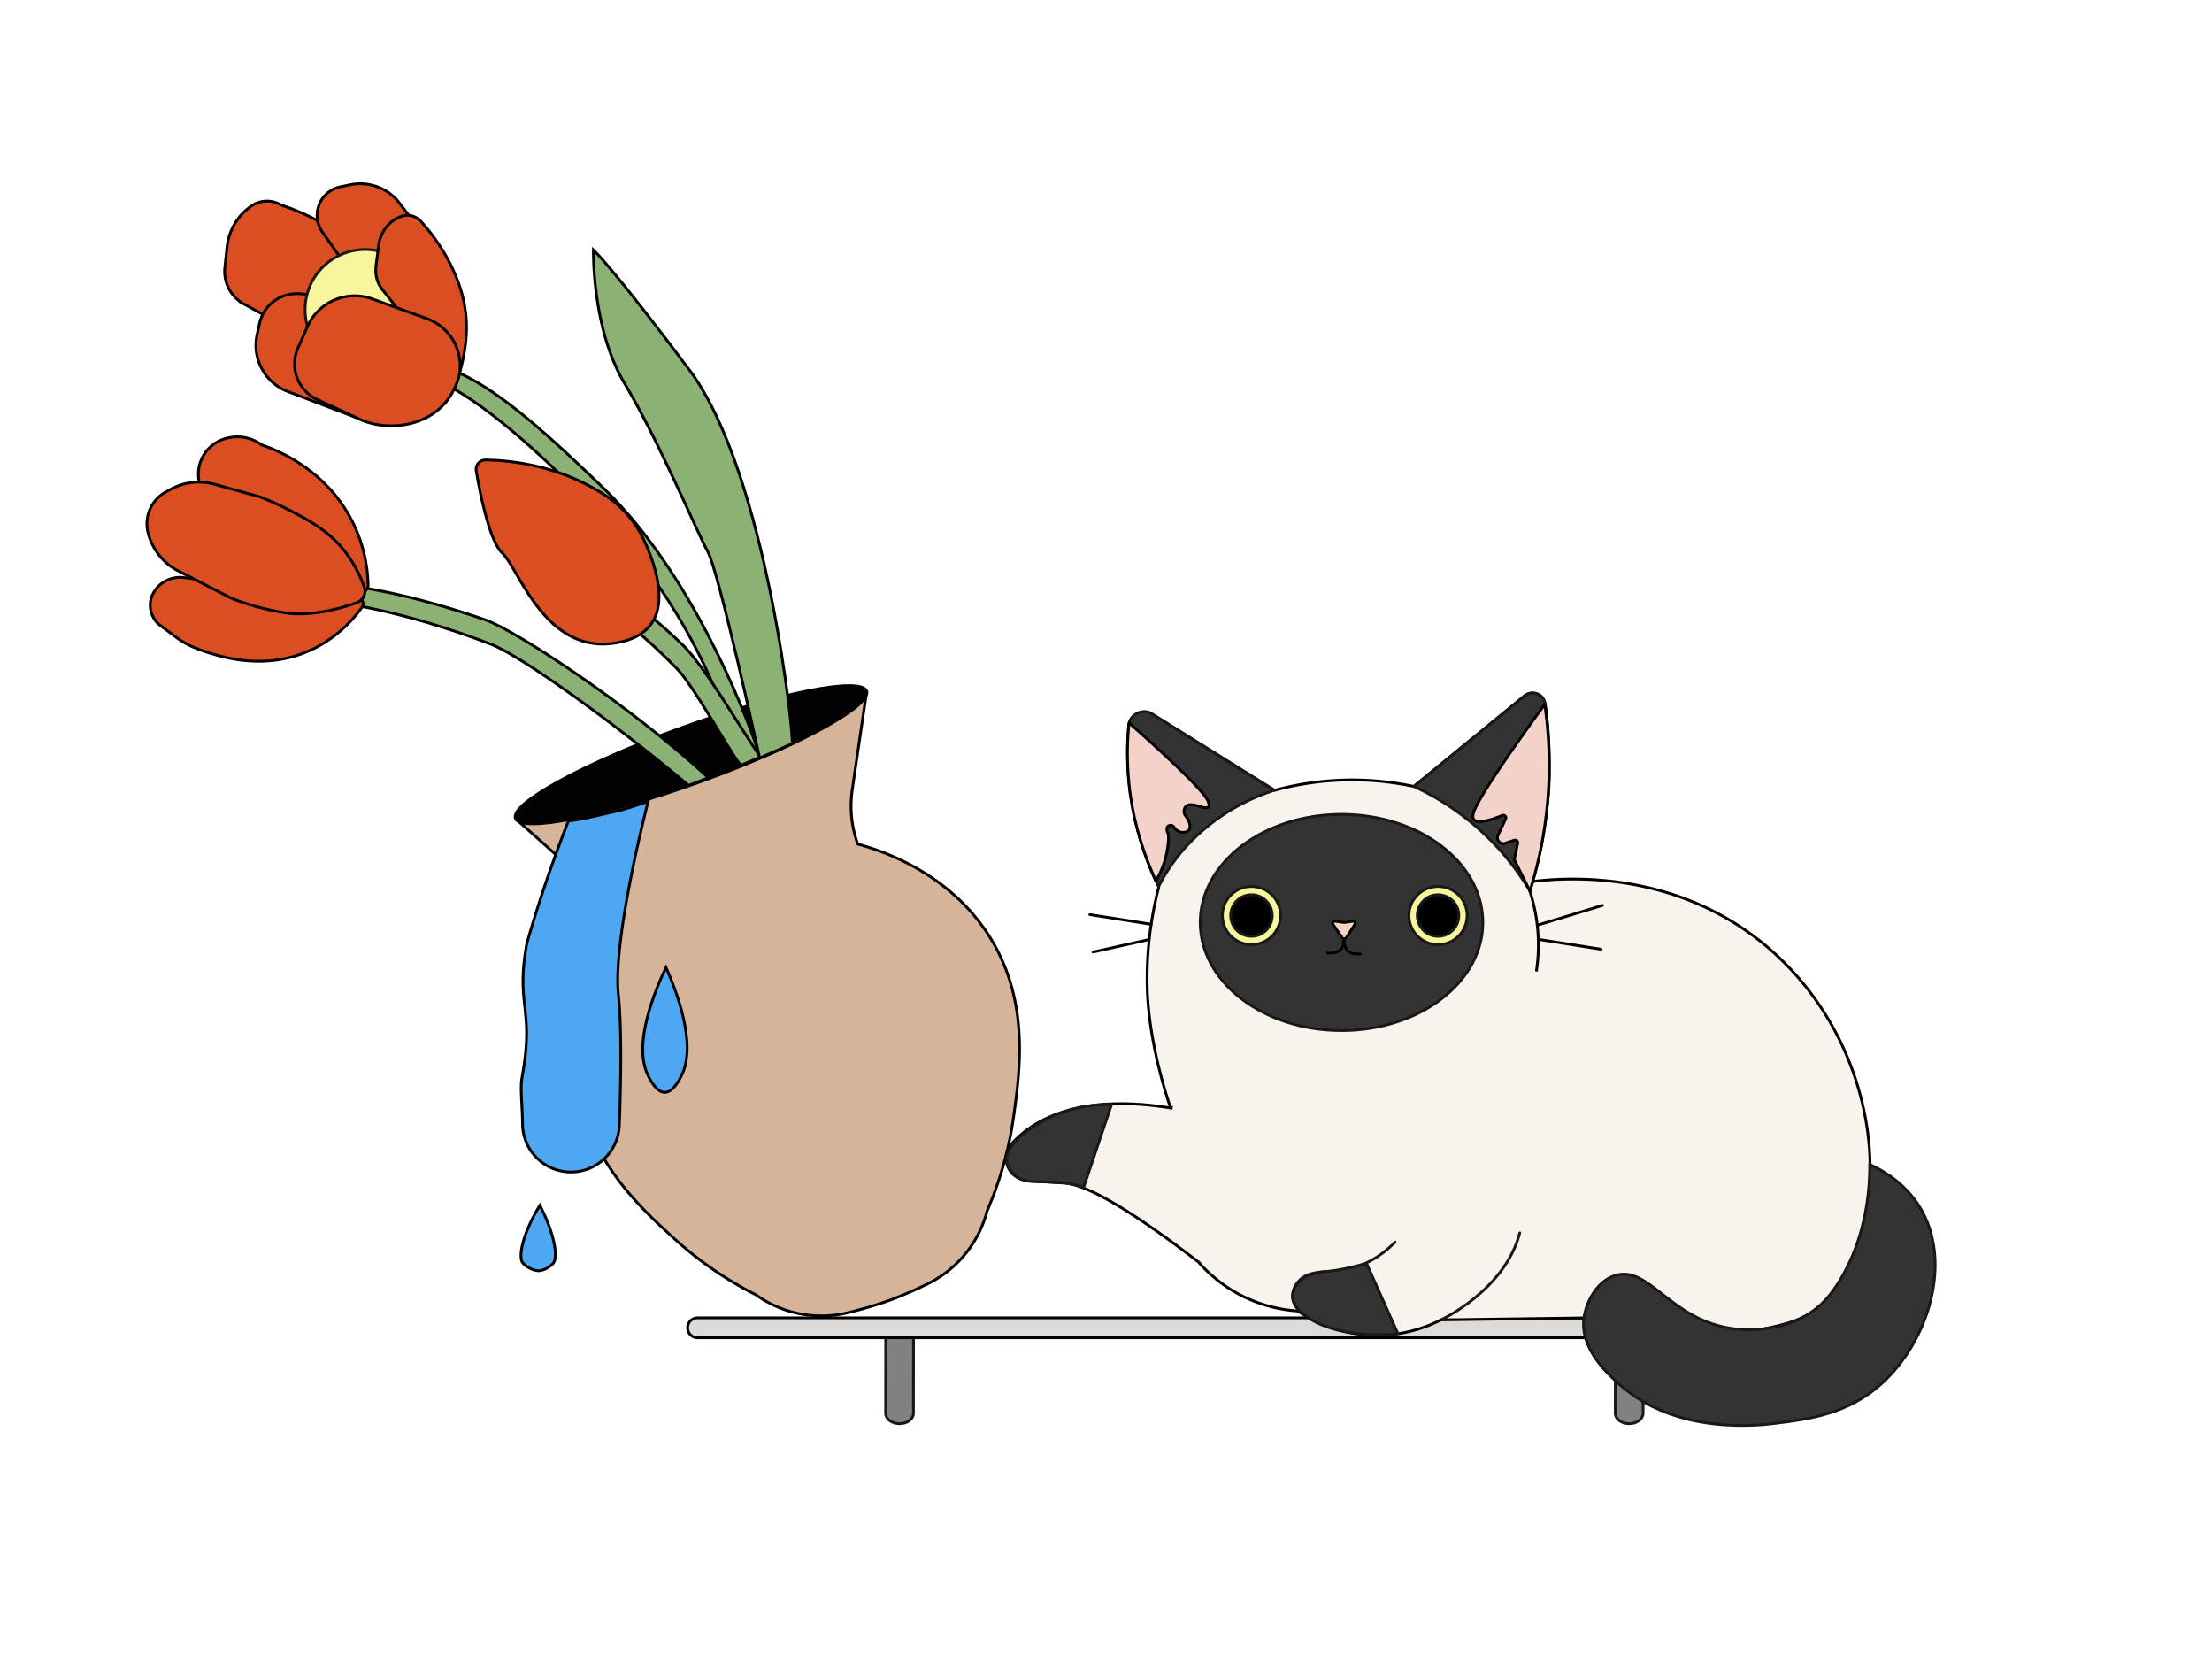 <svg id="Layer_1" data-name="Layer 1" xmlns="http://www.w3.org/2000/svg" viewBox="0 0 2395 1800"><defs><style>.cls-1{fill:#d6b49a;}.cls-1,.cls-10,.cls-11,.cls-13,.cls-14,.cls-15,.cls-17,.cls-2,.cls-4,.cls-5,.cls-6{stroke:#000;}.cls-1,.cls-11,.cls-13,.cls-14,.cls-16,.cls-8{stroke-linecap:round;stroke-linejoin:round;}.cls-1,.cls-10,.cls-11,.cls-12,.cls-13,.cls-14,.cls-15,.cls-16,.cls-17,.cls-2,.cls-3,.cls-4,.cls-5,.cls-6,.cls-7,.cls-8,.cls-9{stroke-width:3px;}.cls-2{fill:#020202;}.cls-10,.cls-12,.cls-15,.cls-17,.cls-2,.cls-3,.cls-4,.cls-5,.cls-6,.cls-7,.cls-9{stroke-miterlimit:10;}.cls-3{fill:#818181;}.cls-12,.cls-16,.cls-3,.cls-7,.cls-8,.cls-9{stroke:#191818;}.cls-4{fill:#dcdbda;}.cls-5{fill:#4ea7f1;}.cls-14,.cls-6{fill:#f8f3ed;}.cls-16,.cls-7{fill:#333;}.cls-13,.cls-8{fill:none;}.cls-9{fill:#f8f59c;}.cls-10,.cls-11{fill:#f3d2c9;}.cls-15{fill:#8bb174;}.cls-17{fill:#da4e22;}</style></defs><title>Artboard 1 copy</title><path class="cls-1" d="M1073.3,1016.93c-43.75-72.44-119.63-96.48-144.56-103.2h0a121.1,121.1,0,0,1-6-58.67c5.65-38.81,14.87-101.89,15.77-106.5L750,821.89,558.27,886.31c3.64,3,51.12,45.51,80.31,71.69a121.07,121.07,0,0,1,33,48.89h0c-14.84,21.13-57.72,88.19-44.92,171.84,12.09,79,67.16,129,103.83,162.39a396.42,396.42,0,0,0,88,60.44,121.54,121.54,0,0,0,98.43,19.6c5.76-1.34,16.84-4.18,27.22-7.38,4.58-1.42,10.4-3.23,17.06-5.57v0l1.1-.41,1.1-.39h0c6.61-2.47,12.24-4.8,16.67-6.65,10-4.19,20.35-9.11,25.63-11.77a121.54,121.54,0,0,0,63-78.09,396.28,396.28,0,0,0,28.85-102.77C1104.37,1159.06,1114.61,1085.35,1073.3,1016.93Z"/><ellipse class="cls-2" cx="748.2" cy="816.89" rx="202.22" ry="30.98" transform="translate(-233.49 303.67) rotate(-19.91)"/><path class="cls-3" d="M959,1447l-.09,82.82c0,6.19,6.66,11.22,14.88,11.23h.3c8.22,0,14.9-5,14.9-11.2l.09-81.9c0-.53-6.95-1-15.39-1H959"/><path class="cls-3" d="M1749,1447l-.09,82.82c0,6.19,6.66,11.22,14.88,11.23h.3c8.22,0,14.9-5,14.9-11.2l.09-81.9c0-.53-7-1-15.39-1H1749"/><path class="cls-4" d="M1825.5,1426.5H755.25a10.75,10.75,0,0,0-10.75,10.75h0A10.75,10.75,0,0,0,755.25,1448H1815a10.75,10.75,0,0,0,10.74-11l-.24-10.5"/><path class="cls-5" d="M701.74,867.5S663.12,1015,669.56,1076.79c3.84,36.88,2.64,98,1,141.4a52.4,52.4,0,0,1-104.76-1.3c-.27-22-2.78-38.74-.5-51.2,13.67-74.81-7.27-76,5.08-144.26q3.17-11.08,6.56-22.29c11.82-39,24.77-75.25,38.5-110.61,14.74-1.39,31.2-5.77,48.93-9.73C678,875.76,690.47,871.22,701.74,867.5Z"/><path class="cls-5" d="M719.77,1182.37c-8.92,0-15.45-12.93-18-18-17.59-34.83,9-95.59,19.32-117.16,9.86,22.2,34.32,82.46,16.74,117.16C735.17,1169.52,728.66,1182.37,719.77,1182.37Z"/><path class="cls-6" d="M1915.78,1027c-110.75-95.83-248-74.53-267.79-71.13-190.52,30.41-344.62,100-368.21,188.29a549.59,549.59,0,0,0-11.7,55.33c-47.15-8-126.29-11.92-172.38,38.22l-.23.26c-13.09,14.32-3.91,37.46,15.39,39.47,11.56,1.2,25.45,2.36,41.11,3.12,32.51,1.58,102.09,52,145.66,85.51A156.16,156.16,0,0,0,1404.34,1419l.66,0c12.09,8.11,44,27.11,88.17,26.43a153,153,0,0,0,66.95-16.73l160.38-2.2c74.24,21.55,133.85,19.3,170.18,14.75,52.21-6.53,71.81-19.57,80.58-26.78,30.3-25,41.33-63.94,49.13-102.93C2036.41,1231.43,2010.61,1109.06,1915.78,1027Z"/><path class="cls-6" d="M1267,1198c-9.38-27.55-23.66-79.78-24.88-129.15a393.76,393.76,0,0,1,12.55-108.79,334.61,334.61,0,0,1-32.62-173.74,17.07,17.07,0,0,1,26-13l132.1,82.11a320.21,320.21,0,0,1,150.63-4.18l119.81-98a13.73,13.73,0,0,1,22.29,8.61,456.39,456.39,0,0,1-16.57,202.39,188.88,188.88,0,0,1,7.14,87.26"/><path class="cls-5" d="M583.29,1375.5H583s-8.5-.11-16.44-7.73c-6.25-6-.85-32.43,18-63.08,16.1,31.14,20.08,57.13,14.16,63.08C591.12,1375.46,583.29,1375.5,583.29,1375.5Z"/><path class="cls-7" d="M2024.5,1260.5c14.81,6.82,38.24,20.41,54,46,36.42,59.15,9.28,145.76-41.37,191.33-36.76,33.08-79.09,38.28-112.39,42.57-19.52,2.51-110,13.78-172.14-42.57-12.57-11.4-42-38.11-37.66-71.13,2.25-17,13.79-39.69,33.47-46,37.71-12.14,60.28,50.17,131.09,57.83,10.2,1.1,53.88,4.58,88-23,5.59-4.52,14.81-13,26-32C2005,1364,2024.43,1323.52,2024.5,1260.5Z"/><path class="cls-8" d="M1560.5,1428.5s69-32,85-94"/><path class="cls-7" d="M1530.83,851.27l119.81-98a13.73,13.73,0,0,1,22.29,8.61c3.24,22.58,4.13,45.46,4.35,81S1665,911,1656.5,964.5a284.8,284.8,0,0,0-125.67-113.23Z"/><path class="cls-8" d="M1408.5,1420.5c-1.77-1.54-8.83-8-9-17.67-.11-7.92,4.52-13.56,6-15.33,12.18-14.84,33.82-8.35,59-15,11.91-3.15,28.36-10.22,46-28"/><ellipse class="cls-7" cx="1452.5" cy="998.5" rx="153" ry="117"/><circle class="cls-9" cx="1355" cy="991" r="31.5"/><path class="cls-10" d="M1672.5,762.5s-70,95-77,117c-5.24,16.45,18.62,8.3,31,3.14a2.87,2.87,0,0,1,3.69,3.88l-8.3,17.53a6.35,6.35,0,0,0,7.75,8.74l9.91-3.3a2.87,2.87,0,0,1,3.56,3.83l-3.59,17.18,17,34a457.51,457.51,0,0,0,16-202Z"/><path class="cls-7" d="M1379.5,855.5c-43.86-27.19-89.35-56.1-133.21-83.29-9.07-5.62-23.66,1.62-23.79,12.29-.27,22.81-4,48.1,3,83,3.77,18.84,5.45,28.58,9.26,41.5a315.06,315.06,0,0,0,19.74,50.5,199,199,0,0,1,18-29c5.75-7.71,26.56-34.42,64-56A221.93,221.93,0,0,1,1379.5,855.5Z"/><path class="cls-11" d="M1222.5,782.5s75.38,65.94,84.71,83.21c.55,1,2.89,5.62,1.16,7.71-3.3,4-17.41-6.08-23.87-.92a6.77,6.77,0,0,0-1.62,1.92,8,8,0,0,0,.75,8.68c2.16,2.87,5,7.47,4.73,11.84a6.33,6.33,0,0,1-1.15,3.63c-1.93,2.36-5.52,2.38-6.51,2.38-6.55,0-10.09-6.31-10.25-6.6a4.65,4.65,0,0,0-6,.13,3.51,3.51,0,0,0-.94,2,8.85,8.85,0,0,0,.82,5.06c2.17,4.39-.37,18.55-1.85,24.93a93.65,93.65,0,0,1-11,27c-9-19.66-21.15-51-27-89a326.82,326.82,0,0,1-3.49-62.74C1221.37,793.9,1222,787.3,1222.5,782.5Z"/><circle class="cls-12" cx="1355" cy="991" r="22.5"/><circle class="cls-9" cx="1557" cy="991" r="31.5"/><circle class="cls-12" cx="1557" cy="991" r="22.5"/><path class="cls-10" d="M1445.26,997.13l10.24,1.37,9.39-1.34a2.14,2.14,0,0,1,2.11,3.27l-9.09,14.28a3,3,0,0,1-4.94.08l-9.77-14.33A2.15,2.15,0,0,1,1445.26,997.13Z"/><path class="cls-13" d="M1454.74,1016.08s2.76,17.42-17.24,15.42"/><path class="cls-13" d="M1455.63,1017.08s-2.76,17.42,17.24,15.42"/><path class="cls-14" d="M1664.5,1001.5,1735,980"/><path class="cls-14" d="M1667,1017l66.5,10.5"/><path class="cls-14" d="M1244,1017l-60.5,13.5"/><path class="cls-14" d="M1246.5,1000.5,1180,990"/><path class="cls-15" d="M497.79,404c44.57,20.37,95.3,66.11,155.71,124.48,92.79,89.66,150.8,234.43,169,289-5.77,2.68-30.23-42.68-36-40-19.27-52.74-57.27-138.85-139-223-66.8-68.78-125-119.67-172-142Z"/><path class="cls-15" d="M745.55,850.16c-74.68-63-179.26-139.49-214.14-152.89-89.78-34.5-169.48-49.55-221.09-50.06q8.32-8.54,16.67-17.06c49-.22,119.61,13.39,199,41,31.84,11.09,153.72,90.48,241,170.65Z"/><path class="cls-15" d="M823.54,819.3c-17.76-23.9-59.56-97.14-83.92-120.77a597.13,597.13,0,0,0-166.5-113.78l-22.31,8.44A635.18,635.18,0,0,1,733.58,724.52c17.7,18.29,54.44,85.77,68.42,104Z"/><path class="cls-7" d="M1479.5,1367.5l34,76a192.85,192.85,0,0,1-51-1s-29.19-3.39-48.59-18c-13.48-10.12-14.12-17.25-14.29-19.38-.78-9.74,5.64-16.63,8.13-19l.75-.68c9-7.86,25-8.93,26-9C1444.74,1375.81,1458.89,1373.16,1479.5,1367.5Z"/><path class="cls-16" d="M1173.28,1285.23l30.22-89.73a156.61,156.61,0,0,0-60,11,149.83,149.83,0,0,0-38,23c-1,.85-15,12.88-15.5,24.47,0,.63,0,1.22,0,1.26.23,9.77,7.33,16,10.06,18l.82.6c8.37,5.92,18.58,5.26,33.63,5.63,8.49.21,12.73.32,18,1A113.17,113.17,0,0,1,1173.28,1285.23Z"/><path class="cls-17" d="M292.3,344.49l-28.05-15.3a40.34,40.34,0,0,1-20.8-39.64l2.35-22.21a61.8,61.8,0,0,1,26.57-44.52h0a29.52,29.52,0,0,1,29.48-2.22,82.16,82.16,0,0,0,8.28,3.32,234.66,234.66,0,0,1,86.78,54.37l-43.47,78.83Z"/><path class="cls-17" d="M318.73,318l-.69.05a40.94,40.94,0,0,0-37,32l-2.68,12.12a53.57,53.57,0,0,0,33.25,61.63L394.1,455.2,406.8,365l-57-38.69A48.91,48.91,0,0,0,318.73,318Z"/><path class="cls-17" d="M465,262.82l-32.13-42.59A53.66,53.66,0,0,0,379,200l-10.53,2.21A31.57,31.57,0,0,0,348.89,251l27,38.3,84.61,30.61Z"/><circle class="cls-9" cx="395.47" cy="335.18" r="65.13"/><path class="cls-17" d="M410.35,262.8l-3.18,24.43c-1.27,9.71,1.05,18.92,6.5,25.82l43.66,55.28,25.6,66.79a188.3,188.3,0,0,0,13.53-28.27s9.66-27.18,8.55-57.61c-2-56.48-41.85-101.41-48.51-108.74a21.18,21.18,0,0,0-11-7c-8.32-2-15.23,2.41-18.82,4.69C414.7,245.8,411.24,258.85,410.35,262.8Z"/><path class="cls-17" d="M393,455.33,343.6,432.5a42.53,42.53,0,0,1-21-55.8l10.27-23.18a56,56,0,0,1,70.16-30l59.18,21.35A54.61,54.61,0,0,1,497.69,404h0a72.53,72.53,0,0,1-17.51,34.08c-22.74,24.35-55.11,23-60.87,22.72A83.93,83.93,0,0,1,393,455.33Z"/><path class="cls-17" d="M220.48,538.45l-4.1-14.15a39.86,39.86,0,0,1,20.26-46.64h0a44.74,44.74,0,0,1,46.87,4c12.59,4.22,69.55,24.82,98.81,84.49a161.75,161.75,0,0,1,16.25,66.83A8.26,8.26,0,0,1,386,640.17Z"/><path class="cls-17" d="M173.88,677.25,191,690a87.06,87.06,0,0,0,16.42,9.6,175.79,175.79,0,0,0,21.43,7.83c15.81,4.64,54.81,16.06,98.18.1,33.26-12.24,53.93-35,64.71-49.86a7,7,0,0,0-4.9-11.16L198.54,625.16a32.86,32.86,0,0,0-33,17.77A27.41,27.41,0,0,0,173.88,677.25Z"/><path class="cls-17" d="M160.14,576h0a63.93,63.93,0,0,0,32.92,42l57.42,29.55c3.85,1.51,9.48,3.61,16.37,5.82a265.52,265.52,0,0,0,45,10.4c27.27,3.24,57.36-5.36,74.44-11.41a13.29,13.29,0,0,0,8.07-17c-10.22-28.29-25.28-44.58-33.77-52.46-15.68-14.55-34.71-24.26-49.92-32a314.15,314.15,0,0,0-29.59-13.23l-48.9-13.51A63.9,63.9,0,0,0,184.09,530l-4.91,2.74A39.23,39.23,0,0,0,160.14,576Z"/><path class="cls-17" d="M525.79,497.88a10.12,10.12,0,0,0-10.16,11.81c4,23.68,14.18,75.92,28.34,89.12,18.47,17.22,48.15,116.37,130.7,95.46,56.68-14.36,39.26-73.52,22.76-109.22a117,117,0,0,0-41.89-48.75A228.19,228.19,0,0,0,597,509,260,260,0,0,0,525.79,497.88Z"/><path class="cls-15" d="M857.63,805C860.5,803.5,830.5,512.5,746.5,400.5s-104-130-104-130-2,85,34,145,78,160,90,182,56,223,56,223Z"/></svg>